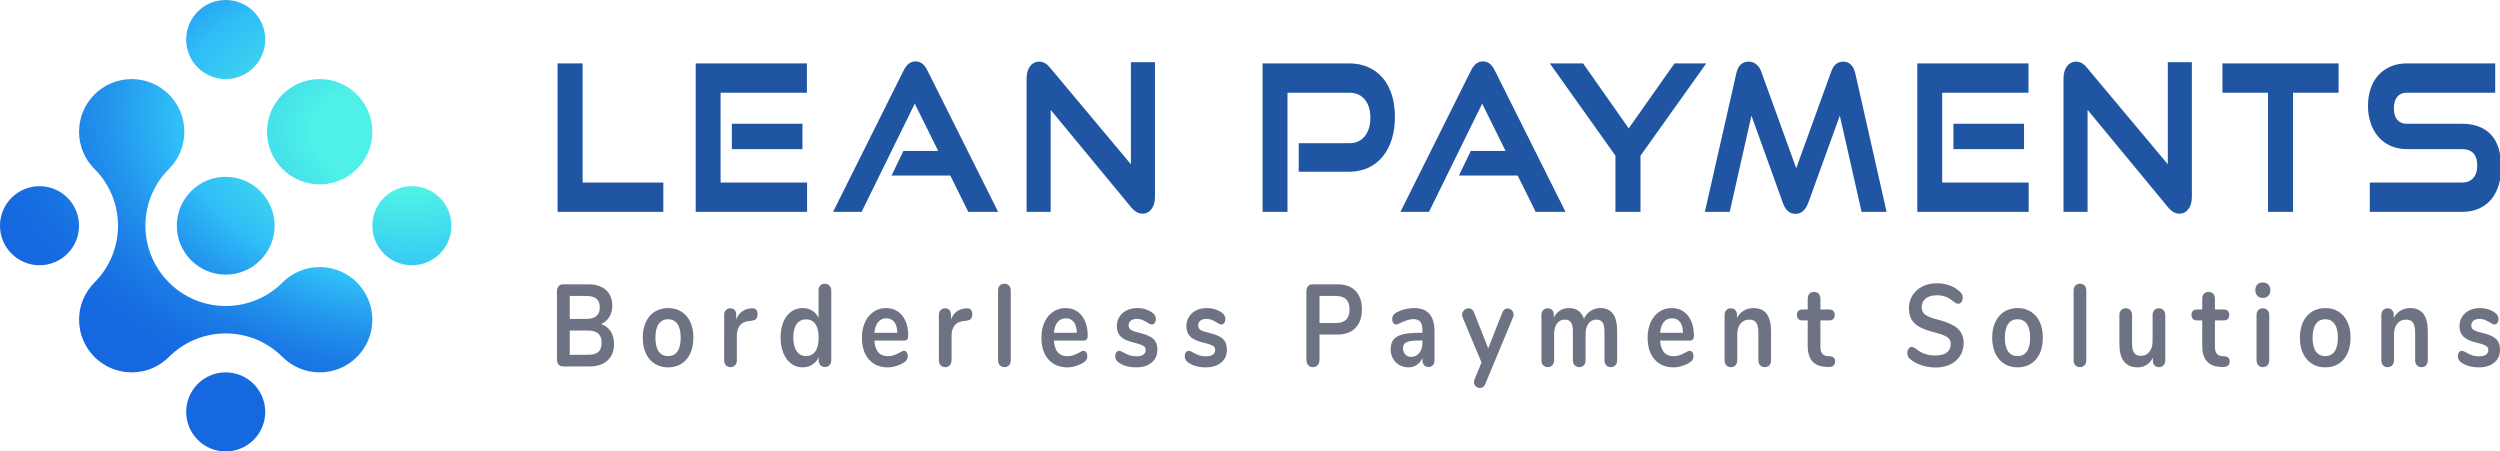 <?xml version="1.0" encoding="utf-8"?>
<!-- Generator: Adobe Illustrator 15.0.0, SVG Export Plug-In . SVG Version: 6.00 Build 0)  -->
<!DOCTYPE svg PUBLIC "-//W3C//DTD SVG 1.1//EN" "http://www.w3.org/Graphics/SVG/1.1/DTD/svg11.dtd">
<svg version="1.1" id="Layer_1" xmlns="http://www.w3.org/2000/svg" xmlns:xlink="http://www.w3.org/1999/xlink" x="0px" y="0px"
	 width="1218.141px" height="219.963px" viewBox="99.59 31.751 1218.141 219.963"
	 enable-background="new 99.59 31.751 1218.141 219.963" xml:space="preserve">
<g>
	<g>
		
			<radialGradient id="SVGID_1_" cx="1045.691" cy="204.947" r="139.995" gradientTransform="matrix(-0.191 0.982 1.472 0.286 188.144 -985.712)" gradientUnits="userSpaceOnUse">
			<stop  offset="0.188" style="stop-color:#4EF0E7"/>
			<stop  offset="0.515" style="stop-color:#2EBCF7"/>
			<stop  offset="0.544" style="stop-color:#2CB3F5"/>
			<stop  offset="0.67" style="stop-color:#2293EC"/>
			<stop  offset="0.791" style="stop-color:#1B7BE5"/>
			<stop  offset="0.904" style="stop-color:#176DE1"/>
			<stop  offset="1" style="stop-color:#1668E0"/>
		</radialGradient>
		<path fill="url(#SVGID_1_)" d="M255.369,161.879c-7.092,0-13.498,2.871-18.142,7.518l0,0c-15.276,15.273-40.042,15.273-55.317,0
			c0,0,0,0,0-0.008c-15.277-15.272-15.277-40.037,0-55.318l0,0c4.644-4.641,7.513-11.051,7.513-18.137
			c0-14.17-11.485-25.65-25.646-25.65c-14.179,0-25.663,11.48-25.663,25.65c0,7.086,2.873,13.496,7.517,18.137l0,0
			c15.276,15.281,15.284,40.039,0,55.318c-2.319,2.326-4.199,5.088-5.494,8.156c-1.304,3.066-2.021,6.443-2.021,9.99
			c0,3.539,0.718,6.914,2.021,9.984c3.886,9.203,13.013,15.666,23.642,15.666l0,0l0,0c7.077,0,13.491-2.873,18.135-7.513l0,0
			c15.271-15.276,40.033-15.276,55.317,0l0,0c4.644,4.64,11.05,7.513,18.142,7.513c14.164,0,25.649-11.484,25.649-25.65
			C281.019,173.365,269.533,161.879,255.369,161.879z"/>
		
			<radialGradient id="SVGID_2_" cx="1045.693" cy="204.949" r="139.998" gradientTransform="matrix(-0.191 0.982 1.472 0.286 188.145 -985.715)" gradientUnits="userSpaceOnUse">
			<stop  offset="0.188" style="stop-color:#4EF0E7"/>
			<stop  offset="0.515" style="stop-color:#2EBCF7"/>
			<stop  offset="0.544" style="stop-color:#2CB3F5"/>
			<stop  offset="0.67" style="stop-color:#2293EC"/>
			<stop  offset="0.791" style="stop-color:#1B7BE5"/>
			<stop  offset="0.904" style="stop-color:#176DE1"/>
			<stop  offset="1" style="stop-color:#1668E0"/>
		</radialGradient>
		<path fill="url(#SVGID_2_)" d="M255.369,121.586c14.164,0,25.649-11.486,25.649-25.652c0-14.17-11.485-25.65-25.649-25.65
			c-14.168,0-25.653,11.48-25.653,25.65C229.715,110.1,241.201,121.586,255.369,121.586z"/>
		
			<radialGradient id="SVGID_3_" cx="1045.701" cy="204.953" r="140.007" gradientTransform="matrix(-0.191 0.982 1.472 0.286 188.149 -985.73)" gradientUnits="userSpaceOnUse">
			<stop  offset="0.188" style="stop-color:#4EF0E7"/>
			<stop  offset="0.515" style="stop-color:#2EBCF7"/>
			<stop  offset="0.544" style="stop-color:#2CB3F5"/>
			<stop  offset="0.67" style="stop-color:#2293EC"/>
			<stop  offset="0.791" style="stop-color:#1B7BE5"/>
			<stop  offset="0.904" style="stop-color:#176DE1"/>
			<stop  offset="1" style="stop-color:#1668E0"/>
		</radialGradient>
		<path fill="url(#SVGID_3_)" d="M209.561,117.904c-13.155,0-23.822,10.67-23.822,23.828c0,13.161,10.667,23.827,23.822,23.827
			c13.16,0,23.837-10.666,23.837-23.827C233.398,128.574,222.721,117.904,209.561,117.904z"/>
		
			<radialGradient id="SVGID_4_" cx="1045.687" cy="204.948" r="139.992" gradientTransform="matrix(-0.191 0.982 1.472 0.286 188.141 -985.705)" gradientUnits="userSpaceOnUse">
			<stop  offset="0.188" style="stop-color:#4EF0E7"/>
			<stop  offset="0.515" style="stop-color:#2EBCF7"/>
			<stop  offset="0.544" style="stop-color:#2CB3F5"/>
			<stop  offset="0.67" style="stop-color:#2293EC"/>
			<stop  offset="0.791" style="stop-color:#1B7BE5"/>
			<stop  offset="0.904" style="stop-color:#176DE1"/>
			<stop  offset="1" style="stop-color:#1668E0"/>
		</radialGradient>
		<path fill="url(#SVGID_4_)" d="M209.561,70.283c10.644,0,19.271-8.627,19.271-19.266s-8.629-19.266-19.271-19.266
			c-10.635,0-19.256,8.627-19.256,19.266S198.926,70.283,209.561,70.283z"/>
		
			<radialGradient id="SVGID_5_" cx="1045.686" cy="204.944" r="139.987" gradientTransform="matrix(-0.191 0.982 1.472 0.286 188.143 -985.703)" gradientUnits="userSpaceOnUse">
			<stop  offset="0.188" style="stop-color:#4EF0E7"/>
			<stop  offset="0.515" style="stop-color:#2EBCF7"/>
			<stop  offset="0.544" style="stop-color:#2CB3F5"/>
			<stop  offset="0.67" style="stop-color:#2293EC"/>
			<stop  offset="0.791" style="stop-color:#1B7BE5"/>
			<stop  offset="0.904" style="stop-color:#176DE1"/>
			<stop  offset="1" style="stop-color:#1668E0"/>
		</radialGradient>
		<path fill="url(#SVGID_5_)" d="M209.561,213.186c-10.635,0-19.256,8.623-19.256,19.26c0,10.64,8.621,19.269,19.256,19.269
			c10.644,0,19.271-8.629,19.271-19.269C228.833,221.809,220.204,213.186,209.561,213.186z"/>
		
			<radialGradient id="SVGID_6_" cx="1045.69" cy="204.949" r="139.993" gradientTransform="matrix(-0.191 0.982 1.472 0.286 188.142 -985.714)" gradientUnits="userSpaceOnUse">
			<stop  offset="0.188" style="stop-color:#4EF0E7"/>
			<stop  offset="0.515" style="stop-color:#2EBCF7"/>
			<stop  offset="0.544" style="stop-color:#2CB3F5"/>
			<stop  offset="0.67" style="stop-color:#2293EC"/>
			<stop  offset="0.791" style="stop-color:#1B7BE5"/>
			<stop  offset="0.904" style="stop-color:#176DE1"/>
			<stop  offset="1" style="stop-color:#1668E0"/>
		</radialGradient>
		<path fill="url(#SVGID_6_)" d="M300.276,122.469c-10.635,0-19.257,8.625-19.257,19.264s8.622,19.264,19.257,19.264
			c10.643,0,19.271-8.625,19.271-19.264S310.916,122.469,300.276,122.469z"/>
		
			<radialGradient id="SVGID_7_" cx="1045.662" cy="204.949" r="139.971" gradientTransform="matrix(-0.191 0.982 1.472 0.286 188.106 -985.685)" gradientUnits="userSpaceOnUse">
			<stop  offset="0.188" style="stop-color:#4EF0E7"/>
			<stop  offset="0.515" style="stop-color:#2EBCF7"/>
			<stop  offset="0.544" style="stop-color:#2CB3F5"/>
			<stop  offset="0.67" style="stop-color:#2293EC"/>
			<stop  offset="0.791" style="stop-color:#1B7BE5"/>
			<stop  offset="0.904" style="stop-color:#176DE1"/>
			<stop  offset="1" style="stop-color:#1668E0"/>
		</radialGradient>
		<path fill="url(#SVGID_7_)" d="M118.856,122.469c-10.634,0-19.266,8.625-19.266,19.264s8.632,19.264,19.266,19.264
			c10.637,0,19.257-8.625,19.257-19.264S129.492,122.469,118.856,122.469z"/>
	</g>
	<g>
		<g>
			<path fill="#1F55A3" stroke="#1F55A3" stroke-width="2" stroke-miterlimit="10" d="M372.271,133.988V63.633h10.212v58.066h39.323
				v12.289H372.271z"/>
			<path fill="#1F55A3" stroke="#1F55A3" stroke-width="2" stroke-miterlimit="10" d="M439.576,133.988V63.633h52.188v12.291
				h-42.058v45.775h42.138v12.289L439.576,133.988L439.576,133.988z M457.187,103.408V93.053h32.407v10.355H457.187z"/>
			<path fill="#1F55A3" stroke="#1F55A3" stroke-width="2" stroke-miterlimit="10" d="M572.018,133.988l-8.766-17.709H535.59
				l4.823-9.969h17.934L545.32,79.988l-26.536,54h-11.66l33.613-67.355c0.589-1.225,1.286-2.191,2.091-2.902
				c0.805-0.709,1.77-1.064,2.896-1.064s2.077,0.355,2.854,1.064c0.776,0.711,1.46,1.678,2.052,2.902l33.692,67.355H572.018z"/>
			<path fill="#1F55A3" stroke="#1F55A3" stroke-width="2" stroke-miterlimit="10" d="M610.535,82.504v51.484h-9.729V70.117
				c0-2.258,0.469-4.049,1.407-5.371c0.938-1.322,2.211-1.984,3.818-1.984c0.75,0,1.475,0.193,2.171,0.58
				c0.696,0.389,1.42,1.033,2.172,1.936l41.253,49.26V63.053h9.729v64.451c0,2.324-0.47,4.131-1.407,5.42
				c-0.938,1.291-2.159,1.936-3.659,1.936c-1.661,0-3.217-0.871-4.663-2.613L610.535,82.504z"/>
			<path fill="#1F55A3" stroke="#1F55A3" stroke-width="2" stroke-miterlimit="10" d="M733.406,114.439v-11.902h23.481
				c3.591,0,6.393-1.225,8.403-3.678c2.01-2.451,3.015-5.676,3.015-9.678c0-4.064-1.005-7.289-3.015-9.678
				c-2.012-2.387-4.813-3.58-8.403-3.58h-30.96v58.064h-10.132V63.633h41.092c3.377,0,6.393,0.598,9.046,1.791
				c2.654,1.193,4.892,2.871,6.715,5.031c1.822,2.162,3.217,4.791,4.182,7.889c0.966,3.096,1.447,6.58,1.447,10.451
				c0,3.807-0.481,7.275-1.447,10.402c-0.965,3.131-2.358,5.824-4.182,8.082c-1.823,2.258-4.061,4.016-6.715,5.273
				c-2.653,1.258-5.669,1.887-9.046,1.887H733.406z"/>
			<path fill="#1F55A3" stroke="#1F55A3" stroke-width="2" stroke-miterlimit="10" d="M848.48,133.988l-8.766-17.709h-27.662
				l4.823-9.969h17.934l-13.027-26.322l-26.536,54h-11.659l33.612-67.355c0.589-1.225,1.286-2.191,2.091-2.902
				c0.805-0.709,1.77-1.064,2.896-1.064s2.077,0.355,2.854,1.064c0.776,0.711,1.46,1.678,2.052,2.902l33.692,67.355H848.48z"/>
			<path fill="#1F55A3" stroke="#1F55A3" stroke-width="2" stroke-miterlimit="10" d="M887.721,133.988v-26.709l-31.04-43.646
				h13.751l22.758,32.42l22.838-32.42h13.026l-31.12,43.646v26.709H887.721z"/>
			<path fill="#1F55A3" stroke="#1F55A3" stroke-width="2" stroke-miterlimit="10" d="M1007.457,133.988L996.28,84.537
				l-16.564,45.773c-0.59,1.486-1.301,2.631-2.131,3.436c-0.831,0.807-1.863,1.211-3.097,1.211c-2.412,0-4.155-1.549-5.227-4.646
				l-16.485-45.773l-11.178,49.451h-10.052l15.038-66.193c0.694-3.354,2.385-5.033,5.064-5.033c1.072,0,2.077,0.355,3.017,1.064
				c0.938,0.711,1.647,1.742,2.131,3.098l18.013,49.742l18.014-49.742c0.965-2.773,2.601-4.162,4.905-4.162
				c2.465,0,4.101,1.68,4.905,5.033l14.957,66.193L1007.457,133.988L1007.457,133.988z"/>
			<path fill="#1F55A3" stroke="#1F55A3" stroke-width="2" stroke-miterlimit="10" d="M1034.799,133.988V63.633h52.188v12.291
				h-42.057v45.775h42.137v12.289L1034.799,133.988L1034.799,133.988z M1052.409,103.408V93.053h32.407v10.355H1052.409z"/>
			<path fill="#1F55A3" stroke="#1F55A3" stroke-width="2" stroke-miterlimit="10" d="M1115.775,82.504v51.484h-9.729V70.117
				c0-2.258,0.469-4.049,1.406-5.371c0.938-1.322,2.212-1.984,3.819-1.984c0.75,0,1.474,0.193,2.171,0.58
				c0.696,0.389,1.42,1.033,2.172,1.936l41.252,49.26V63.053h9.73v64.451c0,2.324-0.47,4.131-1.407,5.42
				c-0.938,1.291-2.159,1.936-3.659,1.936c-1.662,0-3.217-0.871-4.664-2.613L1115.775,82.504z"/>
			<path fill="#1F55A3" stroke="#1F55A3" stroke-width="2" stroke-miterlimit="10" d="M1205.677,133.988V75.924h-22.194V63.633
				h54.603v12.291h-22.194v58.064L1205.677,133.988L1205.677,133.988z"/>
			<path fill="#1F55A3" stroke="#1F55A3" stroke-width="2" stroke-miterlimit="10" d="M1255.291,133.988v-12.289h43.825
				c2.734,0,4.838-0.838,6.313-2.518c1.475-1.676,2.212-3.902,2.212-6.678c0-3.031-0.737-5.305-2.212-6.822
				c-1.476-1.516-3.578-2.273-6.313-2.273h-26.857c-2.733,0-5.214-0.5-7.438-1.5c-2.224-1-4.101-2.387-5.629-4.162
				c-1.527-1.773-2.707-3.887-3.538-6.338c-0.832-2.451-1.246-5.129-1.246-8.033c0-2.838,0.388-5.467,1.166-7.887
				c0.776-2.42,1.931-4.5,3.458-6.242s3.417-3.111,5.669-4.113c2.252-1,4.825-1.5,7.72-1.5h41.978v12.291h-41.978
				c-2.358,0-4.182,0.758-5.468,2.273c-1.287,1.518-1.931,3.629-1.931,6.34c0,2.709,0.656,4.807,1.971,6.289
				c1.313,1.486,3.096,2.227,5.348,2.227h26.777c5.951,0,10.467,1.678,13.55,5.033c3.082,3.355,4.624,8.451,4.624,15.289
				c0,2.969-0.376,5.711-1.126,8.227c-0.751,2.516-1.877,4.693-3.377,6.533c-1.502,1.838-3.392,3.273-5.669,4.305
				c-2.278,1.033-4.945,1.549-8.002,1.549L1255.291,133.988L1255.291,133.988z"/>
		</g>
		<g>
			<g>
				<path fill="#6E7383" d="M397.108,193.158c1.104,1.703,1.657,3.783,1.657,6.244c0,3.404-1.063,6.072-3.19,8.002
					s-5.054,2.895-8.779,2.895h-12.764c-0.957,0-1.707-0.303-2.251-0.908c-0.545-0.604-0.815-1.455-0.815-2.553v-33.092
					c0-1.098,0.271-1.949,0.815-2.555c0.544-0.604,1.294-0.908,2.251-0.908H386.3c3.628,0,6.472,0.918,8.532,2.754
					c2.062,1.836,3.093,4.398,3.093,7.689c0,2.121-0.486,3.955-1.459,5.506c-0.975,1.553-2.317,2.688-4.032,3.406
					C394.445,190.283,396.003,191.455,397.108,193.158z M377.197,187.141h8.063c4.386,0,6.58-1.873,6.58-5.619
					c0-1.891-0.545-3.291-1.634-4.198c-1.088-0.908-2.737-1.363-4.946-1.363h-8.063V187.141z M391.147,203.205
					c1.056-0.945,1.583-2.422,1.583-4.428s-0.536-3.5-1.607-4.484s-2.744-1.477-5.021-1.477h-8.905v11.807h8.905
					C388.409,204.623,390.091,204.15,391.147,203.205z"/>
				<path fill="#6E7383" d="M418.627,208.994c-1.864-1.172-3.308-2.857-4.329-5.053c-1.022-2.193-1.533-4.748-1.533-7.662
					c0-2.912,0.511-5.457,1.533-7.635c1.021-2.174,2.465-3.851,4.329-5.021c1.861-1.174,4.03-1.76,6.505-1.76
					c2.474,0,4.642,0.586,6.505,1.76c1.863,1.172,3.298,2.848,4.304,5.021c1.006,2.178,1.509,4.723,1.509,7.635
					c0,2.914-0.503,5.469-1.509,7.662c-1.006,2.194-2.439,3.881-4.304,5.053c-1.863,1.174-4.031,1.76-6.505,1.76
					C422.657,210.754,420.49,210.168,418.627,208.994z M429.683,202.977c1.056-1.512,1.583-3.746,1.583-6.696
					c0-2.912-0.527-5.138-1.583-6.669c-1.056-1.532-2.572-2.299-4.551-2.299c-1.979,0-3.505,0.767-4.576,2.299
					c-1.072,1.531-1.607,3.757-1.607,6.669c0,2.95,0.527,5.186,1.583,6.696c1.056,1.515,2.572,2.271,4.552,2.271
					C427.094,205.248,428.627,204.49,429.683,202.977z"/>
				<path fill="#6E7383" d="M467.972,182.6c0.494,0.494,0.741,1.23,0.741,2.215c0,1.021-0.216,1.779-0.644,2.271
					c-0.429,0.492-1.204,0.813-2.325,0.965l-1.483,0.173c-1.946,0.227-3.372,0.983-4.278,2.27c-0.908,1.287-1.36,2.895-1.36,4.824
					v11.92c0,1.098-0.297,1.938-0.891,2.524c-0.594,0.587-1.336,0.882-2.227,0.882c-0.892,0-1.624-0.295-2.201-0.882
					c-0.577-0.586-0.865-1.428-0.865-2.524V185.27c0-1.06,0.288-1.873,0.865-2.439c0.577-0.568,1.294-0.852,2.151-0.852
					c0.856,0,1.551,0.274,2.077,0.821c0.527,0.55,0.792,1.334,0.792,2.355v2.271c0.626-1.666,1.559-2.951,2.795-3.859
					c1.236-0.907,2.613-1.42,4.131-1.532l0.692-0.058C466.8,181.9,467.477,182.109,467.972,182.6z"/>
				<path fill="#6E7383" d="M503.737,170.908c0.594,0.605,0.892,1.4,0.892,2.385v33.941c0,1.021-0.28,1.836-0.842,2.44
					c-0.562,0.605-1.303,0.908-2.226,0.908c-0.924,0-1.666-0.303-2.227-0.908c-0.563-0.604-0.842-1.42-0.842-2.44v-1.42
					c-0.726,1.553-1.772,2.764-3.142,3.633c-1.369,0.871-2.927,1.307-4.675,1.307c-2.077,0-3.934-0.605-5.565-1.816
					s-2.901-2.924-3.809-5.137c-0.907-2.215-1.36-4.758-1.36-7.635c0-2.875,0.453-5.393,1.36-7.549
					c0.905-2.156,2.168-3.822,3.784-4.994c1.614-1.174,3.479-1.76,5.59-1.76c1.748,0,3.298,0.416,4.649,1.248
					c1.353,0.832,2.392,2.006,3.116,3.52v-13.453c0-0.945,0.272-1.711,0.816-2.299c0.544-0.586,1.276-0.879,2.201-0.879
					S503.144,170.303,503.737,170.908z M496.886,202.92c1.07-1.551,1.606-3.764,1.606-6.641c0-2.875-0.536-5.08-1.606-6.611
					c-1.072-1.533-2.581-2.299-4.526-2.299c-1.979,0-3.513,0.756-4.601,2.27c-1.089,1.514-1.634,3.689-1.634,6.527
					c0,2.877,0.545,5.109,1.634,6.697c1.088,1.59,2.604,2.385,4.551,2.385C494.288,205.248,495.814,204.473,496.886,202.92z"/>
				<path fill="#6E7383" d="M541.406,203.432c0.348,0.492,0.521,1.154,0.521,1.986c0,1.174-0.61,2.156-1.83,2.951
					c-1.121,0.719-2.393,1.297-3.81,1.732c-1.419,0.434-2.771,0.651-4.057,0.651c-3.892,0-6.976-1.287-9.251-3.858
					c-2.275-2.574-3.413-6.093-3.413-10.56c0-2.838,0.494-5.354,1.484-7.549c0.988-2.193,2.382-3.896,4.18-5.106
					c1.797-1.212,3.834-1.816,6.109-1.816c2.177,0,4.071,0.549,5.688,1.645c1.616,1.1,2.869,2.65,3.76,4.654
					c0.892,2.008,1.336,4.371,1.336,7.096c0,1.627-0.627,2.441-1.88,2.441h-14.593c0.197,2.611,0.841,4.531,1.929,5.76
					c1.089,1.23,2.673,1.846,4.749,1.846c1.057,0,1.986-0.149,2.795-0.455c0.809-0.301,1.724-0.717,2.746-1.248
					c0.989-0.604,1.714-0.908,2.177-0.908C540.607,202.693,541.061,202.939,541.406,203.432z M527.457,188.674
					c-1.007,1.211-1.607,2.951-1.806,5.223h11.18c-0.065-2.309-0.562-4.059-1.483-5.252c-0.924-1.19-2.21-1.787-3.858-1.787
					C529.807,186.857,528.462,187.463,527.457,188.674z"/>
				<path fill="#6E7383" d="M572.597,182.6c0.494,0.494,0.741,1.23,0.741,2.215c0,1.021-0.216,1.779-0.644,2.271
					c-0.429,0.492-1.204,0.813-2.325,0.965l-1.483,0.173c-1.946,0.227-3.372,0.983-4.278,2.27c-0.908,1.287-1.36,2.895-1.36,4.824
					v11.92c0,1.098-0.297,1.938-0.891,2.524c-0.594,0.587-1.336,0.882-2.227,0.882c-0.892,0-1.624-0.295-2.201-0.882
					c-0.577-0.586-0.865-1.428-0.865-2.524V185.27c0-1.06,0.288-1.873,0.865-2.439c0.577-0.568,1.294-0.852,2.151-0.852
					c0.856,0,1.551,0.274,2.077,0.821c0.527,0.55,0.792,1.334,0.792,2.355v2.271c0.626-1.666,1.559-2.951,2.795-3.859
					c1.236-0.907,2.613-1.42,4.131-1.532l0.692-0.058C571.425,181.9,572.102,182.109,572.597,182.6z"/>
				<path fill="#6E7383" d="M586.77,209.76c-0.577-0.586-0.865-1.428-0.865-2.525V173.35c0-1.098,0.288-1.932,0.865-2.498
					c0.577-0.567,1.311-0.852,2.201-0.852c0.89,0,1.633,0.283,2.227,0.852c0.594,0.566,0.892,1.4,0.892,2.498v33.885
					c0,1.099-0.298,1.939-0.892,2.525s-1.336,0.881-2.227,0.881C588.079,210.641,587.347,210.346,586.77,209.76z"/>
				<path fill="#6E7383" d="M628.866,203.432c0.348,0.492,0.521,1.154,0.521,1.986c0,1.174-0.61,2.156-1.83,2.951
					c-1.121,0.719-2.393,1.297-3.81,1.732c-1.419,0.434-2.771,0.651-4.057,0.651c-3.892,0-6.976-1.287-9.251-3.858
					c-2.275-2.574-3.413-6.093-3.413-10.56c0-2.838,0.494-5.354,1.484-7.549c0.989-2.193,2.382-3.896,4.18-5.106
					c1.797-1.212,3.834-1.816,6.109-1.816c2.177,0,4.071,0.549,5.688,1.645c1.616,1.1,2.869,2.65,3.76,4.654
					c0.892,2.008,1.337,4.371,1.337,7.096c0,1.627-0.628,2.441-1.881,2.441h-14.593c0.197,2.611,0.841,4.531,1.929,5.76
					c1.09,1.23,2.673,1.846,4.749,1.846c1.057,0,1.986-0.149,2.796-0.455c0.808-0.301,1.723-0.717,2.745-1.248
					c0.989-0.604,1.714-0.908,2.177-0.908C628.067,202.693,628.521,202.939,628.866,203.432z M614.916,188.674
					c-1.007,1.211-1.607,2.951-1.806,5.223h11.18c-0.065-2.309-0.562-4.059-1.483-5.252c-0.924-1.19-2.21-1.787-3.858-1.787
					C617.267,186.857,615.922,187.463,614.916,188.674z"/>
				<path fill="#6E7383" d="M644.573,208.313c-1.056-0.719-1.583-1.739-1.583-3.063c0-0.758,0.183-1.371,0.545-1.847
					c0.362-0.473,0.809-0.709,1.335-0.709c0.562,0,1.336,0.304,2.325,0.908c1.056,0.568,2.021,1.004,2.895,1.306
					c0.874,0.305,1.986,0.454,3.34,0.454c1.385,0,2.465-0.264,3.24-0.795c0.773-0.528,1.161-1.268,1.161-2.213
					c0-0.643-0.156-1.153-0.47-1.532c-0.313-0.378-0.874-0.729-1.682-1.052c-0.81-0.319-2.037-0.688-3.687-1.104
					c-2.936-0.683-5.038-1.646-6.308-2.896c-1.271-1.25-1.904-2.971-1.904-5.166c0-1.664,0.429-3.168,1.286-4.512
					s2.036-2.385,3.537-3.123c1.5-0.736,3.207-1.104,5.12-1.104c1.385,0,2.721,0.196,4.007,0.596
					c1.286,0.396,2.439,0.976,3.463,1.729c1.056,0.759,1.583,1.761,1.583,3.009c0,0.758-0.182,1.391-0.545,1.901
					c-0.362,0.512-0.808,0.767-1.335,0.767c-0.363,0-0.718-0.084-1.063-0.255c-0.348-0.172-0.784-0.426-1.313-0.768
					c-0.957-0.566-1.78-0.992-2.474-1.277c-0.692-0.282-1.55-0.426-2.572-0.426c-1.22,0-2.185,0.285-2.894,0.853
					c-0.711,0.567-1.063,1.344-1.063,2.328c0,0.944,0.362,1.666,1.088,2.155c0.727,0.492,2.127,0.984,4.205,1.478
					c2.209,0.528,3.94,1.135,5.194,1.815c1.253,0.681,2.15,1.531,2.695,2.554c0.545,1.021,0.815,2.327,0.815,3.918
					c0,2.571-0.932,4.635-2.795,6.186c-1.863,1.554-4.345,2.328-7.444,2.328C649.684,210.754,646.781,209.939,644.573,208.313z"/>
				<path fill="#6E7383" d="M678.457,208.313c-1.056-0.719-1.582-1.739-1.582-3.063c0-0.758,0.182-1.371,0.545-1.847
					c0.361-0.473,0.808-0.709,1.335-0.709c0.561,0,1.336,0.304,2.324,0.908c1.056,0.568,2.021,1.004,2.895,1.306
					c0.874,0.305,1.987,0.454,3.34,0.454c1.385,0,2.465-0.264,3.24-0.795c0.773-0.528,1.162-1.268,1.162-2.213
					c0-0.643-0.157-1.153-0.471-1.532c-0.313-0.378-0.874-0.729-1.682-1.052c-0.809-0.319-2.037-0.688-3.686-1.104
					c-2.937-0.683-5.038-1.646-6.309-2.896c-1.27-1.25-1.903-2.971-1.903-5.166c0-1.664,0.428-3.168,1.285-4.512
					s2.036-2.385,3.537-3.123c1.5-0.736,3.207-1.104,5.12-1.104c1.385,0,2.722,0.196,4.007,0.596
					c1.286,0.396,2.439,0.976,3.463,1.729c1.056,0.759,1.584,1.761,1.584,3.009c0,0.758-0.183,1.391-0.546,1.901
					c-0.362,0.512-0.808,0.767-1.335,0.767c-0.362,0-0.718-0.084-1.063-0.255c-0.347-0.172-0.784-0.426-1.313-0.768
					c-0.957-0.566-1.779-0.992-2.474-1.277c-0.692-0.282-1.55-0.426-2.572-0.426c-1.22,0-2.185,0.285-2.894,0.853
					c-0.71,0.567-1.063,1.344-1.063,2.328c0,0.944,0.362,1.666,1.088,2.155c0.727,0.492,2.128,0.984,4.205,1.478
					c2.209,0.528,3.94,1.135,5.194,1.815c1.253,0.681,2.151,1.531,2.696,2.554c0.544,1.021,0.814,2.327,0.814,3.918
					c0,2.571-0.932,4.635-2.795,6.186c-1.862,1.554-4.345,2.328-7.443,2.328C683.57,210.754,680.666,209.939,678.457,208.313z"/>
				<path fill="#6E7383" d="M737.003,209.646c-0.577-0.662-0.865-1.562-0.865-2.695v-33.205c0-1.098,0.271-1.949,0.815-2.555
					c0.544-0.604,1.294-0.908,2.251-0.908h12.169c3.728,0,6.63,1.07,8.706,3.207c2.078,2.139,3.117,5.137,3.117,8.996
					c0,3.861-1.039,6.869-3.117,9.024c-2.077,2.156-4.979,3.236-8.706,3.236h-8.854v12.203c0,1.135-0.289,2.032-0.865,2.694
					c-0.577,0.662-1.359,0.994-2.35,0.994C738.347,210.641,737.58,210.309,737.003,209.646z M750.582,189.129
					c4.387,0,6.58-2.195,6.58-6.586c0-4.389-2.193-6.584-6.58-6.584h-8.063v13.17H750.582z"/>
				<path fill="#6E7383" d="M796.117,184.729c1.633,1.912,2.448,4.816,2.448,8.713v13.851c0,1.021-0.264,1.826-0.791,2.412
					c-0.528,0.588-1.254,0.881-2.177,0.881c-0.857,0-1.56-0.303-2.104-0.908c-0.544-0.604-0.815-1.399-0.815-2.385v-1.248
					c-0.562,1.476-1.442,2.629-2.646,3.461s-2.597,1.25-4.18,1.25c-1.616,0-3.084-0.379-4.402-1.135
					c-1.319-0.759-2.357-1.797-3.116-3.123c-0.76-1.324-1.139-2.799-1.139-4.429c0-2.043,0.453-3.649,1.36-4.823
					c0.907-1.172,2.383-2.022,4.428-2.556c2.044-0.528,4.864-0.793,8.459-0.793h1.236v-1.307c0-1.854-0.347-3.207-1.038-4.059
					c-0.693-0.852-1.814-1.277-3.364-1.277c-0.957,0-1.93,0.162-2.919,0.484c-0.989,0.32-2.16,0.785-3.512,1.391
					c-0.858,0.492-1.484,0.736-1.88,0.736c-0.595,0-1.081-0.244-1.459-0.736c-0.381-0.492-0.569-1.137-0.569-1.932
					c0-0.643,0.14-1.199,0.421-1.674c0.279-0.474,0.749-0.916,1.409-1.334c1.154-0.719,2.531-1.285,4.131-1.703
					c1.6-0.416,3.174-0.623,4.725-0.623C791.987,181.863,794.485,182.818,796.117,184.729z M791.121,203.744
					c1.039-1.268,1.559-2.904,1.559-4.91v-1.191h-0.891c-2.21,0-3.926,0.113-5.146,0.34c-1.22,0.228-2.095,0.625-2.621,1.191
					c-0.528,0.568-0.792,1.344-0.792,2.328c0,1.211,0.371,2.205,1.113,2.98c0.742,0.774,1.656,1.162,2.745,1.162
					C788.739,205.645,790.082,205.012,791.121,203.744z"/>
				<path fill="#6E7383" d="M832.674,182.516c0.444-0.32,0.932-0.481,1.46-0.481c0.758,0,1.441,0.293,2.053,0.879
					c0.609,0.588,0.915,1.315,0.915,2.187c0,0.418-0.099,0.852-0.297,1.307L823.3,218.869c-0.563,1.287-1.436,1.932-2.622,1.932
					c-0.759,0-1.428-0.275-2.003-0.824c-0.577-0.549-0.866-1.24-0.866-2.071c0-0.416,0.1-0.89,0.297-1.419l3.364-8.116
					l-9.201-21.965c-0.166-0.38-0.247-0.814-0.247-1.308c0-0.869,0.321-1.606,0.964-2.213c0.645-0.604,1.377-0.908,2.202-0.908
					c0.56,0,1.071,0.16,1.533,0.482c0.461,0.322,0.824,0.822,1.088,1.504l6.926,17.539l6.876-17.482
					C831.875,183.338,832.229,182.838,832.674,182.516z"/>
				<path fill="#6E7383" d="M885.457,184.559c1.401,1.799,2.104,4.703,2.104,8.713v13.963c0,1.099-0.289,1.939-0.866,2.525
					s-1.327,0.881-2.25,0.881c-0.891,0-1.625-0.295-2.202-0.881s-0.864-1.428-0.864-2.525v-13.963c0-2.08-0.321-3.565-0.966-4.455
					c-0.643-0.889-1.625-1.334-2.942-1.334c-1.616,0-2.902,0.634-3.858,1.9c-0.957,1.27-1.435,3-1.435,5.193v12.658
					c0,1.098-0.289,1.938-0.866,2.524s-1.311,0.882-2.201,0.882c-0.89,0-1.632-0.296-2.226-0.882
					c-0.595-0.586-0.892-1.428-0.892-2.524v-13.963c0-2.08-0.32-3.566-0.965-4.455c-0.643-0.89-1.625-1.334-2.943-1.334
					c-1.615,0-2.894,0.633-3.834,1.899c-0.938,1.271-1.408,3-1.408,5.193v12.657c0,1.099-0.297,1.939-0.892,2.525
					c-0.594,0.586-1.336,0.881-2.227,0.881c-0.892,0-1.624-0.295-2.201-0.881s-0.865-1.428-0.865-2.525v-21.967
					c0-1.059,0.297-1.873,0.891-2.438c0.594-0.568,1.336-0.853,2.227-0.853c0.857,0,1.56,0.275,2.104,0.822
					c0.544,0.549,0.815,1.334,0.815,2.355v1.363c0.758-1.515,1.772-2.668,3.042-3.464c1.271-0.795,2.729-1.19,4.378-1.19
					c3.628,0,6.053,1.74,7.271,5.221c0.726-1.588,1.798-2.855,3.216-3.803c1.418-0.945,3.018-1.418,4.799-1.418
					C882.035,181.863,884.055,182.762,885.457,184.559z"/>
				<path fill="#6E7383" d="M924.239,203.432c0.348,0.492,0.521,1.154,0.521,1.986c0,1.174-0.61,2.156-1.83,2.951
					c-1.121,0.719-2.393,1.297-3.81,1.732c-1.419,0.434-2.771,0.651-4.057,0.651c-3.892,0-6.976-1.287-9.251-3.858
					c-2.275-2.574-3.413-6.093-3.413-10.56c0-2.838,0.494-5.354,1.484-7.549c0.988-2.193,2.382-3.896,4.18-5.106
					c1.797-1.212,3.834-1.816,6.109-1.816c2.177,0,4.071,0.549,5.688,1.645c1.616,1.1,2.869,2.65,3.76,4.654
					c0.892,2.008,1.336,4.371,1.336,7.096c0,1.627-0.627,2.441-1.88,2.441h-14.593c0.197,2.611,0.841,4.531,1.929,5.76
					c1.089,1.23,2.673,1.846,4.749,1.846c1.057,0,1.986-0.149,2.795-0.455c0.809-0.301,1.724-0.717,2.746-1.248
					c0.989-0.604,1.714-0.908,2.177-0.908C923.439,202.693,923.893,202.939,924.239,203.432z M910.289,188.674
					c-1.007,1.211-1.607,2.951-1.806,5.223h11.18c-0.065-2.309-0.562-4.059-1.483-5.252c-0.924-1.19-2.21-1.787-3.858-1.787
					C912.639,186.857,911.294,187.463,910.289,188.674z"/>
				<path fill="#6E7383" d="M960.425,184.701c1.417,1.893,2.127,4.748,2.127,8.57v13.963c0,1.061-0.272,1.893-0.816,2.498
					c-0.544,0.604-1.295,0.908-2.251,0.908c-0.957,0-1.715-0.306-2.274-0.908c-0.562-0.605-0.842-1.438-0.842-2.498v-13.566
					c0-2.156-0.354-3.727-1.063-4.711c-0.71-0.982-1.822-1.475-3.339-1.475c-1.781,0-3.208,0.643-4.279,1.93
					c-1.072,1.287-1.607,3.008-1.607,5.164v12.658c0,1.061-0.28,1.893-0.842,2.498c-0.561,0.604-1.318,0.908-2.274,0.908
					c-0.957,0-1.706-0.306-2.251-0.908c-0.544-0.605-0.815-1.438-0.815-2.498v-21.967c0-0.982,0.279-1.777,0.841-2.384
					c0.562-0.604,1.318-0.907,2.275-0.907c0.857,0,1.559,0.293,2.103,0.879c0.544,0.588,0.816,1.354,0.816,2.299v1.533
					c0.823-1.552,1.929-2.744,3.314-3.576c1.385-0.832,2.95-1.248,4.698-1.248C956.846,181.863,959.006,182.809,960.425,184.701z"/>
				<path fill="#6E7383" d="M993.767,207.916c0,0.908-0.321,1.598-0.965,2.07s-1.559,0.672-2.745,0.598l-1.336-0.115
					c-5.54-0.453-8.312-3.859-8.312-10.217v-12.373h-2.474c-0.891,0-1.575-0.227-2.053-0.682c-0.479-0.453-0.719-1.115-0.719-1.986
					c0-0.869,0.24-1.531,0.719-1.986c0.478-0.453,1.162-0.682,2.053-0.682h2.474v-5.221c0-1.021,0.279-1.836,0.842-2.441
					c0.561-0.604,1.317-0.908,2.274-0.908c0.923,0,1.665,0.305,2.228,0.908c0.561,0.605,0.841,1.42,0.841,2.441v5.221h4.205
					c0.89,0,1.574,0.229,2.053,0.682c0.479,0.455,0.717,1.117,0.717,1.986c0,0.871-0.239,1.533-0.717,1.986
					c-0.479,0.455-1.163,0.682-2.053,0.682h-4.205v12.885c0,2.801,1.121,4.295,3.364,4.484l1.335,0.113
					C992.942,205.475,993.767,206.326,993.767,207.916z"/>
				<path fill="#6E7383" d="M1035.591,209.646c-2.26-0.775-4.099-1.824-5.517-3.15c-0.759-0.643-1.138-1.551-1.138-2.725
					c0-0.795,0.206-1.484,0.618-2.07c0.412-0.588,0.897-0.881,1.46-0.881c0.594,0,1.269,0.266,2.028,0.795
					c1.416,1.174,2.9,2.025,4.451,2.555s3.266,0.795,5.146,0.795c2.407,0,4.254-0.482,5.54-1.449c1.286-0.965,1.93-2.373,1.93-4.229
					c0-1.438-0.603-2.543-1.806-3.32c-1.204-0.775-3.208-1.521-6.011-2.242c-2.902-0.717-5.262-1.551-7.073-2.496
					c-1.814-0.944-3.185-2.158-4.106-3.633c-0.924-1.477-1.385-3.35-1.385-5.619c0-2.346,0.576-4.444,1.731-6.301
					c1.152-1.854,2.762-3.301,4.822-4.342c2.062-1.041,4.378-1.561,6.95-1.561c4.716,0,8.559,1.438,11.526,4.313
					c0.428,0.418,0.732,0.824,0.915,1.221c0.181,0.398,0.271,0.9,0.271,1.504c0,0.795-0.206,1.486-0.618,2.072
					c-0.412,0.588-0.897,0.879-1.459,0.879c-0.33,0-0.636-0.057-0.915-0.17c-0.28-0.113-0.651-0.32-1.112-0.623
					c-1.354-1.137-2.664-1.979-3.934-2.527c-1.271-0.547-2.828-0.821-4.675-0.821c-2.243,0-4.016,0.521-5.318,1.562
					s-1.954,2.487-1.954,4.342c0,1.553,0.577,2.744,1.731,3.576c1.154,0.834,3.117,1.608,5.887,2.327
					c2.937,0.757,5.318,1.599,7.148,2.525s3.23,2.108,4.205,3.547c0.973,1.438,1.459,3.235,1.459,5.394
					c0,2.346-0.568,4.418-1.706,6.215c-1.139,1.799-2.738,3.199-4.799,4.201c-2.063,1.002-4.429,1.504-7.1,1.504
					C1040.25,210.811,1037.85,210.422,1035.591,209.646z"/>
				<path fill="#6E7383" d="M1076.156,208.994c-1.864-1.172-3.307-2.857-4.329-5.053c-1.021-2.193-1.532-4.748-1.532-7.662
					c0-2.912,0.511-5.457,1.532-7.635c1.022-2.174,2.465-3.851,4.329-5.021c1.862-1.174,4.031-1.76,6.505-1.76
					c2.475,0,4.643,0.586,6.506,1.76c1.862,1.172,3.298,2.848,4.304,5.021c1.006,2.178,1.509,4.723,1.509,7.635
					c0,2.914-0.503,5.469-1.509,7.662c-1.006,2.194-2.44,3.881-4.304,5.053c-1.863,1.174-4.031,1.76-6.506,1.76
					C1080.187,210.754,1078.018,210.168,1076.156,208.994z M1087.211,202.977c1.056-1.512,1.583-3.746,1.583-6.696
					c0-2.912-0.527-5.138-1.583-6.669c-1.057-1.532-2.572-2.299-4.552-2.299c-1.979,0-3.505,0.767-4.575,2.299
					c-1.072,1.531-1.607,3.757-1.607,6.669c0,2.95,0.527,5.186,1.583,6.696c1.055,1.515,2.572,2.271,4.551,2.271
					C1084.623,205.248,1086.156,204.49,1087.211,202.977z"/>
				<path fill="#6E7383" d="M1110.832,209.76c-0.576-0.586-0.864-1.428-0.864-2.525V173.35c0-1.098,0.288-1.932,0.864-2.498
					c0.577-0.567,1.312-0.852,2.201-0.852c0.891,0,1.634,0.283,2.228,0.852c0.594,0.566,0.891,1.4,0.891,2.498v33.885
					c0,1.099-0.297,1.939-0.891,2.525s-1.336,0.881-2.228,0.881C1112.143,210.641,1111.409,210.346,1110.832,209.76z"/>
				<path fill="#6E7383" d="M1153.796,182.885c0.561,0.605,0.841,1.418,0.841,2.439v22.023c0,0.983-0.289,1.778-0.865,2.385
					c-0.578,0.604-1.328,0.908-2.251,0.908c-0.891,0-1.601-0.285-2.127-0.853c-0.528-0.568-0.792-1.345-0.792-2.328v-1.418
					c-0.759,1.515-1.781,2.678-3.067,3.49c-1.286,0.812-2.736,1.221-4.353,1.221c-5.938,0-8.904-3.821-8.904-11.467v-13.963
					c0-1.021,0.279-1.834,0.841-2.439c0.562-0.604,1.302-0.907,2.227-0.907c0.956,0,1.715,0.303,2.274,0.907
					c0.561,0.605,0.842,1.418,0.842,2.439v14.02c0,1.97,0.347,3.427,1.038,4.371c0.693,0.947,1.781,1.42,3.267,1.42
					c1.714,0,3.092-0.651,4.13-1.959c1.039-1.305,1.559-3.036,1.559-5.192v-12.658c0-1.021,0.28-1.834,0.841-2.439
					c0.562-0.604,1.304-0.908,2.228-0.908C1152.477,181.977,1153.235,182.279,1153.796,182.885z"/>
				<path fill="#6E7383" d="M1186,207.916c0,0.908-0.321,1.598-0.966,2.07c-0.643,0.473-1.558,0.672-2.745,0.598l-1.336-0.115
					c-5.54-0.453-8.311-3.859-8.311-10.217v-12.373h-2.475c-0.891,0-1.574-0.227-2.053-0.682c-0.478-0.453-0.718-1.115-0.718-1.986
					c0-0.869,0.24-1.531,0.718-1.986c0.479-0.453,1.162-0.682,2.053-0.682h2.475v-5.221c0-1.021,0.279-1.836,0.841-2.441
					c0.562-0.604,1.318-0.908,2.275-0.908c0.923,0,1.665,0.305,2.227,0.908c0.562,0.605,0.841,1.42,0.841,2.441v5.221h4.205
					c0.891,0,1.574,0.229,2.053,0.682c0.479,0.455,0.718,1.117,0.718,1.986c0,0.871-0.239,1.533-0.718,1.986
					c-0.479,0.455-1.162,0.682-2.053,0.682h-4.205v12.885c0,2.801,1.121,4.295,3.364,4.484l1.335,0.113
					C1185.174,205.475,1186,206.326,1186,207.916z"/>
				<path fill="#6E7383" d="M1199.504,175.875c-0.66-0.699-0.989-1.617-0.989-2.754c0-1.135,0.329-2.043,0.989-2.725
					c0.658-0.681,1.55-1.021,2.671-1.021c1.089,0,1.971,0.342,2.646,1.021c0.676,0.682,1.016,1.59,1.016,2.725
					c0,1.137-0.33,2.055-0.989,2.754c-0.66,0.699-1.551,1.049-2.672,1.049S1200.163,176.574,1199.504,175.875z M1199.974,209.76
					c-0.577-0.586-0.865-1.428-0.865-2.525v-21.909c0-1.097,0.288-1.931,0.865-2.496c0.577-0.568,1.311-0.853,2.201-0.853
					c0.89,0,1.633,0.283,2.227,0.853c0.595,0.565,0.892,1.399,0.892,2.496v21.909c0,1.099-0.297,1.939-0.892,2.525
					c-0.594,0.586-1.336,0.881-2.227,0.881C1201.283,210.641,1200.551,210.346,1199.974,209.76z"/>
				<path fill="#6E7383" d="M1226.093,208.994c-1.864-1.172-3.308-2.857-4.329-5.053c-1.022-2.193-1.533-4.748-1.533-7.662
					c0-2.912,0.511-5.457,1.533-7.635c1.021-2.174,2.465-3.851,4.329-5.021c1.862-1.174,4.03-1.76,6.505-1.76
					c2.474,0,4.642,0.586,6.505,1.76c1.863,1.172,3.298,2.848,4.304,5.021c1.006,2.178,1.51,4.723,1.51,7.635
					c0,2.914-0.504,5.469-1.51,7.662c-1.006,2.194-2.439,3.881-4.304,5.053c-1.863,1.174-4.031,1.76-6.505,1.76
					C1230.123,210.754,1227.955,210.168,1226.093,208.994z M1237.149,202.977c1.057-1.512,1.583-3.746,1.583-6.696
					c0-2.912-0.526-5.138-1.583-6.669c-1.056-1.532-2.572-2.299-4.551-2.299c-1.979,0-3.505,0.767-4.576,2.299
					c-1.072,1.531-1.607,3.757-1.607,6.669c0,2.95,0.527,5.186,1.583,6.696c1.056,1.515,2.572,2.271,4.552,2.271
					C1234.56,205.248,1236.093,204.49,1237.149,202.977z"/>
				<path fill="#6E7383" d="M1280.434,184.701c1.417,1.893,2.127,4.748,2.127,8.57v13.963c0,1.061-0.272,1.893-0.816,2.498
					c-0.544,0.604-1.295,0.908-2.251,0.908c-0.957,0-1.715-0.306-2.274-0.908c-0.562-0.605-0.842-1.438-0.842-2.498v-13.566
					c0-2.156-0.354-3.727-1.063-4.711c-0.71-0.982-1.822-1.475-3.339-1.475c-1.781,0-3.208,0.643-4.279,1.93
					c-1.072,1.287-1.606,3.008-1.606,5.164v12.658c0,1.061-0.281,1.893-0.843,2.498c-0.561,0.604-1.318,0.908-2.274,0.908
					c-0.957,0-1.706-0.306-2.251-0.908c-0.544-0.605-0.815-1.438-0.815-2.498v-21.967c0-0.982,0.279-1.777,0.841-2.384
					c0.562-0.604,1.318-0.907,2.275-0.907c0.856,0,1.559,0.293,2.103,0.879c0.544,0.588,0.816,1.354,0.816,2.299v1.533
					c0.823-1.552,1.929-2.744,3.314-3.576c1.385-0.832,2.95-1.248,4.698-1.248C1276.855,181.863,1279.015,182.809,1280.434,184.701z
					"/>
				<path fill="#6E7383" d="M1298.786,208.313c-1.056-0.719-1.583-1.739-1.583-3.063c0-0.758,0.183-1.371,0.545-1.847
					c0.362-0.473,0.809-0.709,1.336-0.709c0.561,0,1.336,0.304,2.324,0.908c1.056,0.568,2.021,1.004,2.895,1.306
					c0.874,0.305,1.986,0.454,3.34,0.454c1.385,0,2.465-0.264,3.24-0.795c0.773-0.528,1.162-1.268,1.162-2.213
					c0-0.643-0.157-1.153-0.471-1.532c-0.313-0.378-0.874-0.729-1.682-1.052c-0.809-0.319-2.037-0.688-3.687-1.104
					c-2.936-0.683-5.038-1.646-6.308-2.896s-1.904-2.971-1.904-5.166c0-1.664,0.428-3.168,1.286-4.512
					c0.857-1.344,2.036-2.385,3.537-3.123c1.5-0.736,3.207-1.104,5.12-1.104c1.385,0,2.721,0.196,4.007,0.596
					c1.286,0.396,2.438,0.976,3.463,1.729c1.056,0.759,1.583,1.761,1.583,3.009c0,0.758-0.182,1.391-0.545,1.901
					c-0.363,0.512-0.808,0.767-1.335,0.767c-0.363,0-0.718-0.084-1.063-0.255c-0.347-0.172-0.783-0.426-1.312-0.768
					c-0.957-0.566-1.78-0.992-2.474-1.277c-0.692-0.282-1.551-0.426-2.572-0.426c-1.22,0-2.186,0.285-2.895,0.853
					c-0.71,0.567-1.063,1.344-1.063,2.328c0,0.944,0.362,1.666,1.088,2.155c0.726,0.492,2.127,0.984,4.205,1.478
					c2.209,0.528,3.939,1.135,5.193,1.815s2.151,1.531,2.696,2.554c0.544,1.021,0.815,2.327,0.815,3.918
					c0,2.571-0.933,4.635-2.795,6.186c-1.863,1.554-4.346,2.328-7.444,2.328C1303.898,210.754,1300.995,209.939,1298.786,208.313z"
					/>
			</g>
		</g>
	</g>
</g>
</svg>
